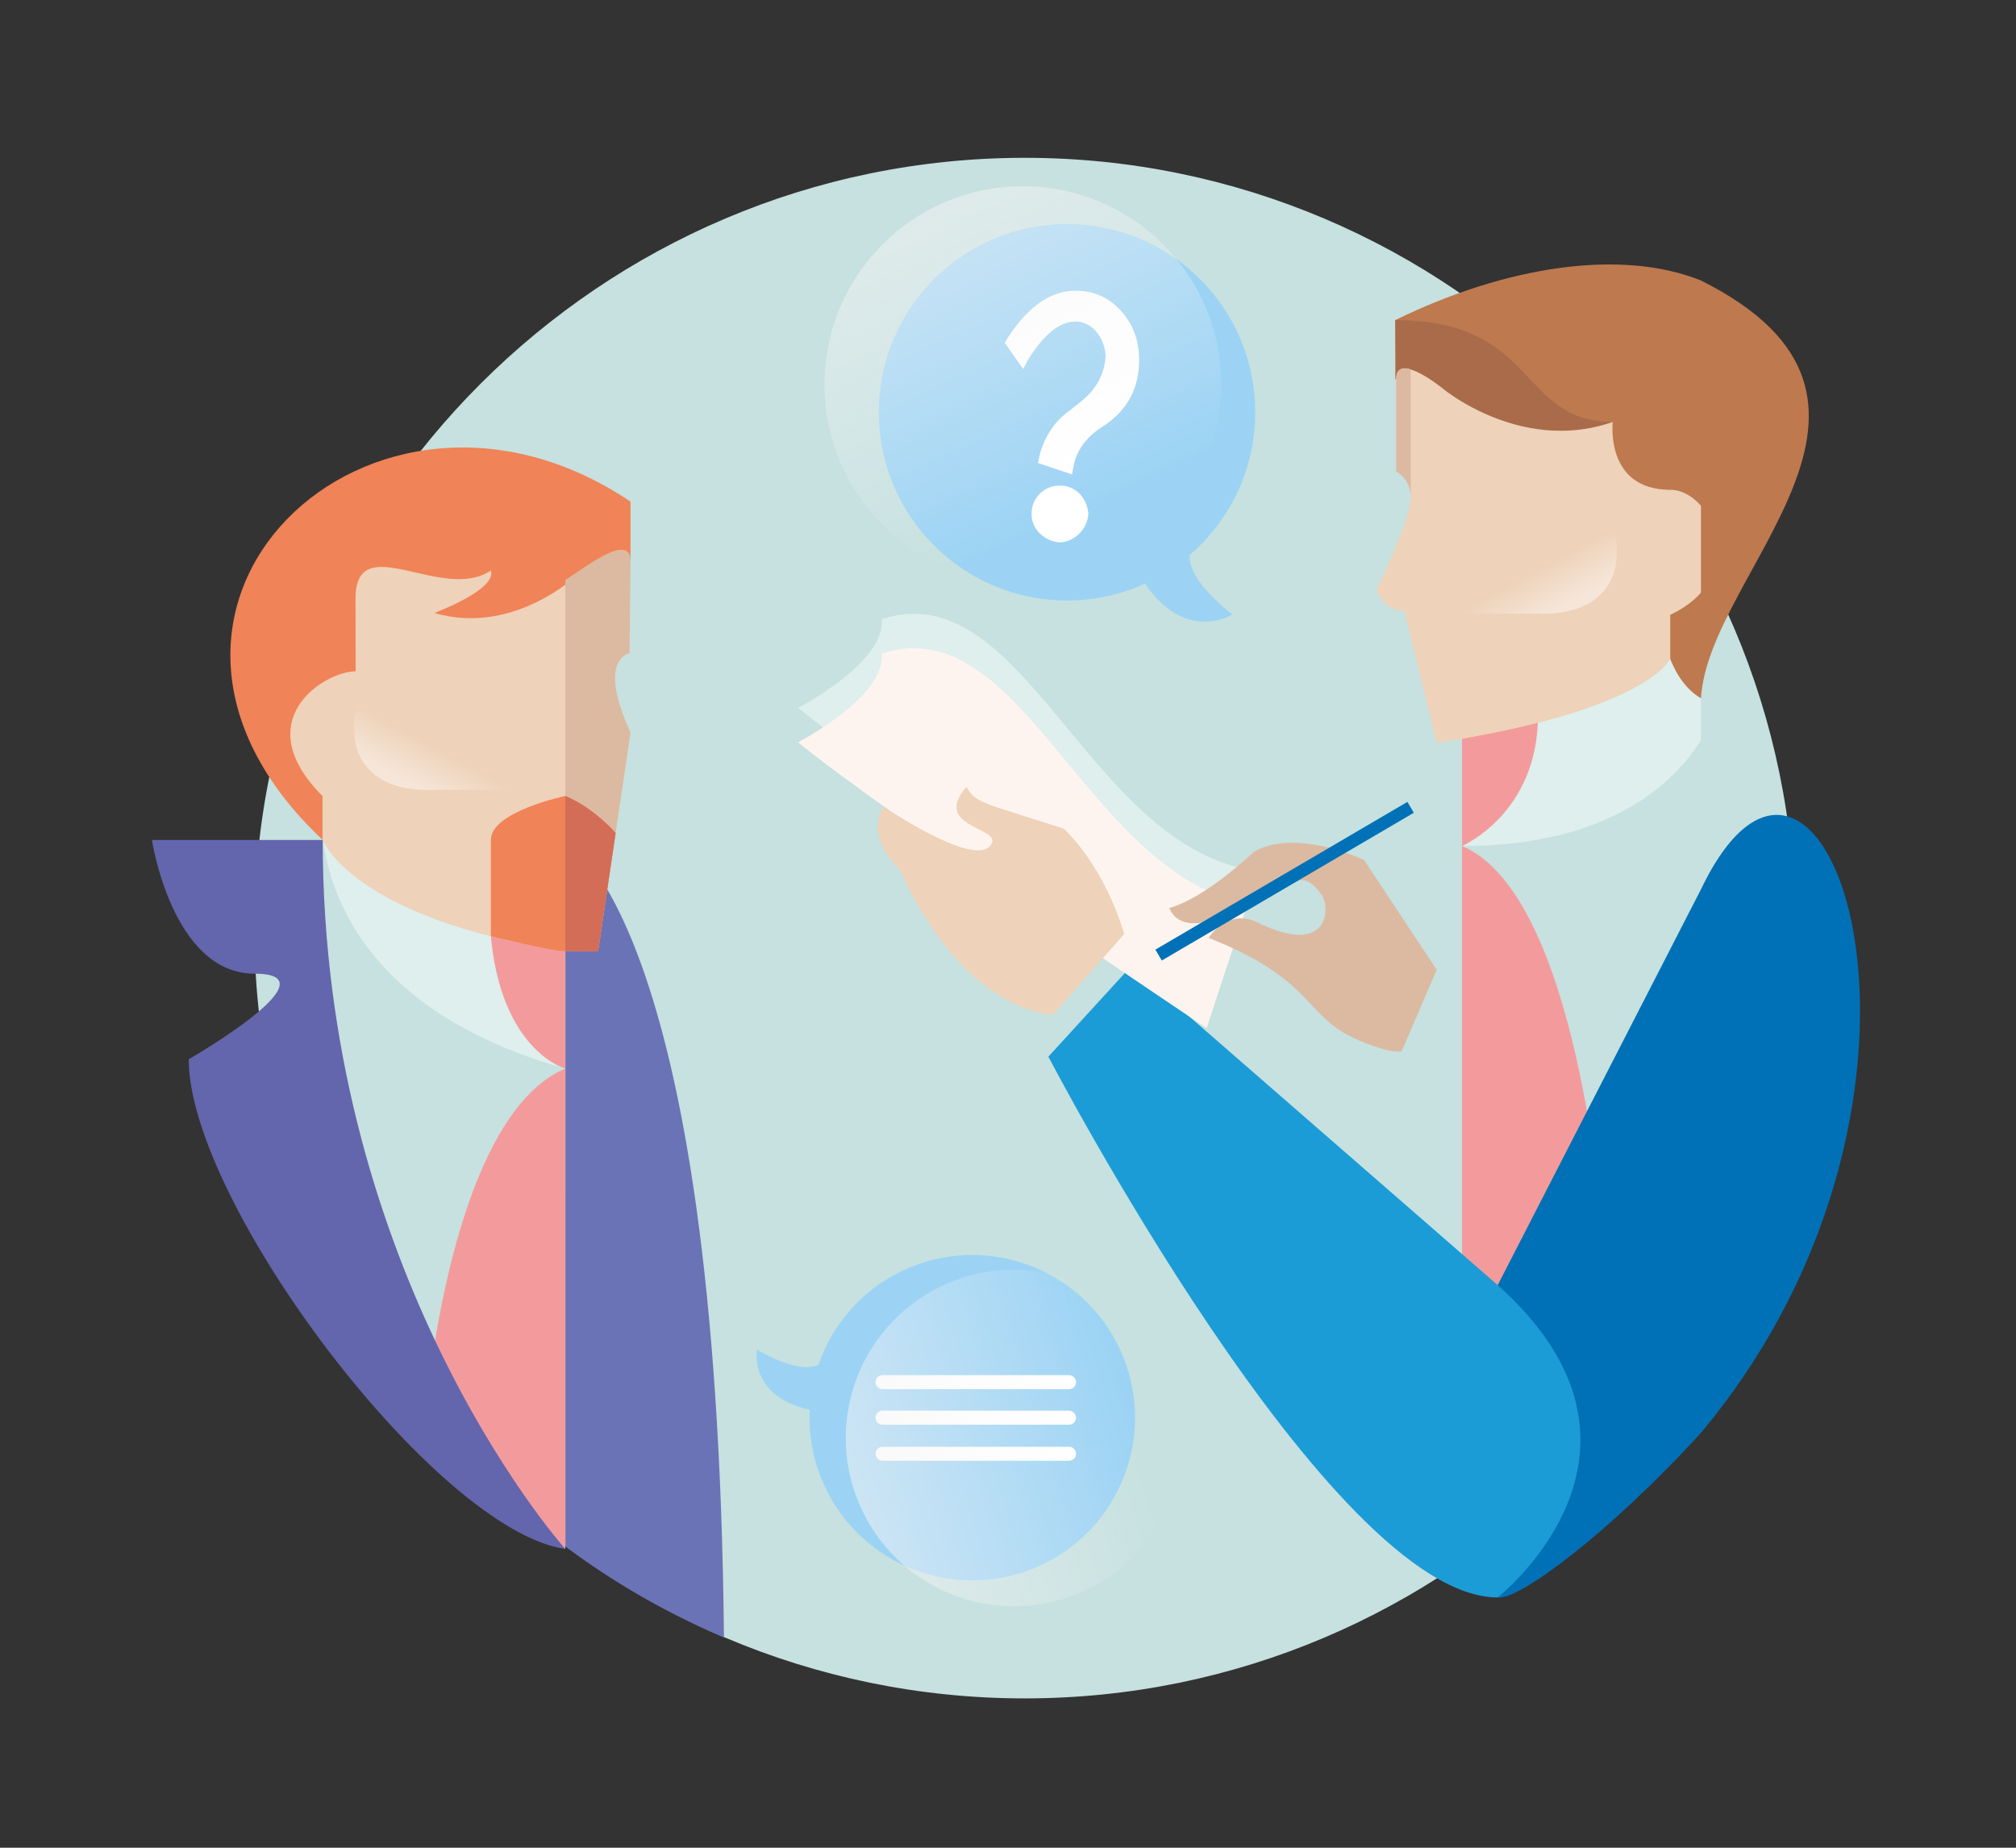 <?xml version="1.0" encoding="utf-8"?>
<!-- Generator: Adobe Illustrator 15.0.0, SVG Export Plug-In . SVG Version: 6.00 Build 0)  -->
<!DOCTYPE svg PUBLIC "-//W3C//DTD SVG 1.1//EN" "http://www.w3.org/Graphics/SVG/1.1/DTD/svg11.dtd">
<svg version="1.1" id="Layer_1" xmlns="http://www.w3.org/2000/svg" xmlns:xlink="http://www.w3.org/1999/xlink" x="0px" y="0px"
	 width="168px" height="154px" viewBox="0 0 168 154" enable-background="new 0 0 168 154" xml:space="preserve">
<rect x="0" y="0" width="168" height="154" fill="#333333" stroke="none"/>
<g>
	<g>
		<path fill-rule="evenodd" clip-rule="evenodd" fill="#C6E1DF" d="M85.396,141.553c35.36,0,64.2-28.84,64.2-64.199
			s-28.84-64.201-64.2-64.201c-35.361,0-64.2,28.841-64.2,64.201S50.035,141.553,85.396,141.553"/>
		<path fill-rule="evenodd" clip-rule="evenodd" fill="#DEEFED" d="M26.892,65.394c0,0-3.261,17.03,20.227,23.677V65.414
			L26.892,65.394z"/>
		<path fill-rule="evenodd" clip-rule="evenodd" fill="#F08357" d="M52.542,46.72v-4.912c-21.547-14.497-46.154,8.912-25.65,28.198
			l-0.006-3.663L52.542,46.72z"/>
		<path fill-rule="evenodd" clip-rule="evenodd" fill="#F39B9C" d="M47.111,79.276v9.788c0,0-6.332-1.711-6.332-13.862
			L47.111,79.276z"/>
		<path fill-rule="evenodd" clip-rule="evenodd" fill="#F39B9C" d="M47.111,89.064v40.036c-3.323-1.746-7.473-6.103-11.654-11.355
			c0.08-0.872,0.316-3.122,0.798-6.017C37.529,104.03,40.555,91.814,47.111,89.064"/>
		<path fill-rule="evenodd" clip-rule="evenodd" fill="#EED2B9" d="M52.542,61.057l-2.728,18.227h-2.707
			c-17.792-2.753-20.216-9.276-20.216-9.276v-3.642c-6.36-6.36,0.176-10.417,2.743-10.417l-0.008-6.061
			c0-5.927,7.242,0.388,11.278-2.341c0.533,1.604-4.705,3.541-4.705,3.541c6.888,2.01,12.38-3.576,12.38-3.576
			s3.883-3.169,3.883-0.795v7.71c0,0-1.213,0.294-1.213,2.151C51.25,58.441,52.542,61.057,52.542,61.057"/>
		<path fill-rule="evenodd" clip-rule="evenodd" fill="#6A73B6" d="M47.108,70.006c0,0,12.65,6.002,13.221,66.473l-0.219-0.095
			h-0.003l-0.217-0.095l-0.003-0.001l-0.219-0.095l-0.001-0.001l-0.218-0.096h-0.002L59.229,136l-0.002-0.001l-0.215-0.097
			l-0.002-0.002l-0.218-0.099v-0.001l-0.218-0.099v-0.001l-0.218-0.1l0,0l-0.215-0.101l-0.002-0.002l-0.215-0.102l-0.002-0.001
			l-0.215-0.103h-0.002l-0.212-0.103l-0.003-0.001l-0.212-0.104l-0.002-0.002l-0.213-0.104l-0.001-0.001l-0.214-0.105h-0.002
			l-0.211-0.106l-0.002-0.001l-0.211-0.106l-0.002-0.001l-0.21-0.107l-0.003-0.002l-0.212-0.107v-0.001l-0.21-0.109l-0.001-0.001
			l-0.211-0.11h-0.001l-0.21-0.111h-0.002l-0.209-0.111l-0.002-0.001l-0.208-0.112l-0.002-0.001l-0.208-0.114h-0.002l-0.208-0.113
			h-0.001l-0.209-0.116h-0.001l-0.206-0.115l-0.003-0.001l-0.207-0.115v-0.001l-0.206-0.117l-0.001-0.001l-0.208-0.117v-0.001
			l-0.205-0.119h-0.002l-0.205-0.119v-0.002l-0.205-0.119h-0.001l-0.205-0.121l-0.001-0.002l-0.202-0.12h-0.002l-0.202-0.122
			l-0.001-0.001l-0.204-0.123v-0.002l-0.202-0.123l-0.204-0.125l-0.202-0.125h-0.001l-0.2-0.127l-0.202-0.127l-0.201-0.127
			l-0.201-0.13l0,0l-0.198-0.129l-0.198-0.129h-0.003l-0.197-0.132h-0.001l-0.198-0.131v-0.002l-0.197-0.131v-0.001l-0.197-0.132
			v-0.002l-0.197-0.132l-0.196-0.135l-0.196-0.135l-0.194-0.136l-0.194-0.137l-0.194-0.137l-0.194-0.138l-0.192-0.139l-0.192-0.141
			l-0.193-0.139l-0.19-0.141l-0.192-0.142V70.006z M47.108,132.766L47.108,132.766l0.003-3.665l-0.001-0.002h-0.001v-0.001V132.766z
			"/>
		<path fill-rule="evenodd" clip-rule="evenodd" fill="#DBBAA1" d="M47.108,79.283V48.327c0.353-0.066,5.436-4.281,5.436-1.607
			l-0.081,7.707c0,0-1.212,0.244-1.212,2.104c0,1.861,1.292,4.526,1.292,4.526L49.84,79.288L47.108,79.283z"/>
		<path fill-rule="evenodd" clip-rule="evenodd" fill="#6366AC" d="M47.111,129.101c-10.816-1.557-31.384-28.913-31.384-40.816
			c0,0,12.389-7.131,5.499-7.131c-6.887,0-8.564-11.146-8.564-11.146h14.231c0,17.387,4.57,31.601,9.363,41.721
			C41.548,122.899,47.111,129.101,47.111,129.101"/>
		<path fill-rule="evenodd" clip-rule="evenodd" fill="#F08357" d="M47.108,66.343c0,0-6.202,1.29-6.202,3.663v8.032
			c0,0,5.175,1.262,6.202,1.245c1.027-0.019,2.732,0.005,2.732,0.005l1.462-9.864C51.302,69.424,49.524,67.343,47.108,66.343"/>
		<path fill-rule="evenodd" clip-rule="evenodd" fill="#D46D57" d="M47.108,66.343v12.94c1.027-0.019,2.732,0.005,2.732,0.005
			l1.462-9.864C51.302,69.424,49.524,67.343,47.108,66.343"/>
		<path fill-rule="evenodd" clip-rule="evenodd" fill="#DEEFED" d="M141.748,61.705c-2.208,3.507-7.585,8.808-19.913,8.808V50.287
			c8.214-9.66,16.648,0.971,19.913,6.024V61.705z"/>
		<path fill-rule="evenodd" clip-rule="evenodd" fill="#BE794F" d="M116.271,31.592V26.68c9.259-4.536,18.86-5.967,25.478-3.302
			c19.918,9.971,0.581,24.279,0,34.823c-1.48-0.857-3.594-3.254-3.594-9.979C138.154,37.876,116.271,31.592,116.271,31.592"/>
		<path fill-rule="evenodd" clip-rule="evenodd" fill="#F39B9C" d="M121.835,126.049c0,11.779,11.689-23.504,11.689-23.504
			s-1.946-27.95-11.689-32.032c0,0,6.332-2.701,6.332-10.908l-6.332,1.969V126.049z"/>
		<path fill-rule="evenodd" clip-rule="evenodd" fill="#AA6B4A" d="M116.271,26.68c11.931,0,10.254,8.487,18.125,8.487l-8.298,3.177
			l-9.749-6.752L116.271,26.68z"/>
		<path fill-rule="evenodd" clip-rule="evenodd" fill="#EED2B9" d="M114.711,49.167c0,0,0.544,1.749,2.306,1.749l2.707,11.005
			c17.794-2.753,19.464-7.04,19.464-7.04v-3.641c1.11-0.52,1.949-1.152,2.561-1.847v-7.24c-0.712-0.815-1.627-1.333-2.567-1.333
			c-3.538,0,0.007-8.422,0.007-8.422c-9.521,7.893-18.954-0.014-18.954-0.014s-3.885-3.169-3.885-0.794v7.71
			c0,0,1.214,0.294,1.214,2.153C117.563,43.313,114.711,49.167,114.711,49.167"/>
		<path fill-rule="evenodd" clip-rule="evenodd" fill="#BE794F" d="M139.18,40.82l0.008-8.422l-4.792,2.767
			C134.396,35.165,133.723,40.82,139.18,40.82"/>
		<path fill-rule="evenodd" clip-rule="evenodd" fill="#DBBAA1" d="M117.563,41.453v-10.66c0,0-1.214-0.525-1.214,0.797v7.71
			C116.349,39.3,117.563,39.874,117.563,41.453"/>
		<path fill-rule="evenodd" clip-rule="evenodd" fill="#0071B6" d="M141.748,74.121l-16.939,32.987v26.031
			c1.653,0.309,9.25-5.289,16.939-13.721C165.61,90.848,151.948,52.848,141.748,74.121"/>
		<path fill-rule="evenodd" clip-rule="evenodd" fill="#1B9CD6" d="M124.808,107.108L94.274,80.514l-6.909,7.552
			c0,0,23.463,45.074,37.442,45.074C124.808,133.14,140.314,120.961,124.808,107.108"/>
		<path fill-rule="evenodd" clip-rule="evenodd" fill="#DEEFED" d="M103.957,72.461l-3.405,10.362c0,0-27.394-18.318-34.043-23.827
			c0,0,7.348-3.816,6.956-7.381C85.147,47.718,90.467,69.839,103.957,72.461"/>
		<path fill-rule="evenodd" clip-rule="evenodd" fill="#FEF4EF" d="M103.957,75.332l-3.405,10.362c0,0-27.394-18.317-34.043-23.828
			c0,0,7.348-3.813,6.956-7.379C85.147,50.588,90.467,72.709,103.957,75.332"/>
		<path fill-rule="evenodd" clip-rule="evenodd" fill="#EED2B9" d="M93.684,77.849l-5.933,6.712c0,0-7.259,0.031-12.758-12.048
			c-3.105-3.112-1.337-5.276-1.337-5.276s7.244,4.925,8.808,3.31c1.562-1.612-5.018-1.433-1.917-4.972
			c0.723,1.426,1.696,1.39,8.104,3.494C92.286,72.604,93.684,77.849,93.684,77.849"/>
		<path fill-rule="evenodd" clip-rule="evenodd" fill="#DBBAA1" d="M119.723,80.824l-6.063-9.161
			c-6.396-2.748-9.166-0.656-9.166-0.656c-3.074,2.793-5.329,4.167-7.058,4.675c1.204,2.833,5.976,0.354,9.599-1.868
			c1.536-0.941,2.284-0.346,3.075,0.724c0.79,1.065,0.71,5.379-5.489,2.263c-2.405-1.032-3.904,1.366-3.904,1.366
			c9.014,3.561,7.798,6.515,12.501,8.533c2.77,1.188,3.59,0.917,3.59,0.917L119.723,80.824z"/>
		
			<rect x="94.933" y="72.94" transform="matrix(-0.863 0.506 -0.506 -0.863 236.652 82.651)" fill-rule="evenodd" clip-rule="evenodd" fill="#0071B6" width="24.335" height="1.051"/>
	</g>
	<g>
		<defs>
			<path id="SVGID_1_" d="M29.832,61.233c0,0.853,0.511,4.465,5.796,4.571h11.634l0.054-4.377v-0.194
				c-7.294-2.32-11.571-3.11-14.07-3.11C29.151,58.123,29.832,60.243,29.832,61.233"/>
		</defs>
		<clipPath id="SVGID_2_">
			<use xlink:href="#SVGID_1_"  overflow="visible"/>
		</clipPath>
		<g clip-path="url(#SVGID_2_)">
			<defs>
				<rect id="SVGID_3_" x="28.069" y="55.11" width="19.247" height="10.694"/>
			</defs>
			<clipPath id="SVGID_4_">
				<use xlink:href="#SVGID_3_"  overflow="visible"/>
			</clipPath>
		</g>
	</g>
	<g>
		
			<linearGradient id="SVGID_5_" gradientUnits="userSpaceOnUse" x1="-6260.889" y1="52.065" x2="-6258.938" y2="48.457" gradientTransform="matrix(-1 0 0 1 -6132.833 0)">
			<stop  offset="0.062" style="stop-color:#FFFFFF"/>
			<stop  offset="1" style="stop-color:#FFFFFF;stop-opacity:0"/>
		</linearGradient>
		<path opacity="0.45" fill="url(#SVGID_5_)" d="M134.703,46.506c0,0.878-0.534,4.639-6.123,4.639c-5.587,0-11.557,0-11.557,0
			l-0.058-4.639C136.488,40.299,134.703,44.891,134.703,46.506z"/>
		<linearGradient id="SVGID_6_" gradientUnits="userSpaceOnUse" x1="36.188" y1="66.758" x2="38.139" y2="63.151">
			<stop  offset="0.062" style="stop-color:#FFFFFF"/>
			<stop  offset="1" style="stop-color:#FFFFFF;stop-opacity:0"/>
		</linearGradient>
		<path opacity="0.45" fill="url(#SVGID_6_)" d="M29.541,61.199c0,0.879,0.533,4.639,6.122,4.639c5.587,0,11.557,0,11.557,0
			l0.057-4.639C27.755,54.991,29.541,59.584,29.541,61.199z"/>
		<path fill="#9CD3F4" d="M102.699,51.209c0,0-3.839,2.458-7.279-2.567v-0.006c-1.98,0.91-4.178,1.415-6.506,1.415
			c-8.655,0-15.68-7.028-15.68-15.688c0-8.666,7.024-15.688,15.68-15.688c8.668,0,15.688,7.022,15.688,15.688
			c0,4.757-2.118,9.021-5.467,11.897C99.008,48.508,102.699,51.209,102.699,51.209z"/>
		<path fill="#9CD3F4" d="M63.086,112.479c0,0-0.747,3.867,4.389,5.021h0.003c-0.094,1.878,0.202,3.811,0.945,5.676
			c2.769,6.957,10.659,10.35,17.611,7.578c6.963-2.765,10.358-10.652,7.59-17.608c-2.771-6.957-10.656-10.353-17.616-7.586
			c-3.821,1.521-6.568,4.588-7.808,8.196C66.435,114.579,63.086,112.479,63.086,112.479z"/>
		<g>
			<path fill="#FFFFFF" d="M94.928,29.998c0,2.233-0.871,3.987-2.618,5.262l-0.78,0.53c-1.177,0.854-1.874,1.914-2.089,3.173
				l-0.104,0.579l-2.844-0.958l0.202-0.906c0.451-1.41,1.174-2.492,2.167-3.249l1.182-0.932c1.325-1.04,2.022-2.341,2.09-3.904
				c-0.067-0.772-0.337-1.436-0.807-1.988c-0.484-0.538-1.058-0.806-1.713-0.806c-1.307,0-2.629,1.065-3.953,3.198l-0.402,0.756
				l-1.537-2.192c1.763-2.887,3.726-4.331,5.893-4.331c1.545,0,2.822,0.571,3.831,1.71C94.433,27.052,94.928,28.402,94.928,29.998z
				 M90.697,42.842c-0.049,0.62-0.293,1.156-0.73,1.611c-0.451,0.454-0.998,0.704-1.636,0.756c-0.656-0.052-1.216-0.302-1.688-0.756
				c-0.451-0.455-0.68-0.991-0.68-1.611c0-0.673,0.229-1.235,0.68-1.69c0.453-0.451,1.014-0.679,1.688-0.679
				c0.653,0,1.208,0.236,1.661,0.705C90.412,41.631,90.648,42.186,90.697,42.842z"/>
		</g>
		<path fill="#FFFFFF" d="M89.085,115.78h-15.54c-0.321,0-0.58-0.263-0.58-0.584c0-0.323,0.259-0.584,0.58-0.584h15.54
			c0.321,0,0.583,0.261,0.583,0.584C89.668,115.518,89.406,115.78,89.085,115.78z"/>
		<path fill="#FFFFFF" d="M89.085,118.742h-15.54c-0.321,0-0.58-0.264-0.58-0.582c0-0.323,0.259-0.586,0.58-0.586h15.54
			c0.321,0,0.583,0.263,0.583,0.586C89.668,118.479,89.406,118.742,89.085,118.742z"/>
		<path fill="#FFFFFF" d="M89.085,121.748h-15.54c-0.321,0-0.58-0.264-0.58-0.585c0-0.32,0.259-0.581,0.58-0.581h15.54
			c0.321,0,0.583,0.261,0.583,0.581C89.668,121.484,89.406,121.748,89.085,121.748z"/>
		
			<linearGradient id="SVGID_7_" gradientUnits="userSpaceOnUse" x1="108.788" y1="-145.161" x2="141.125" y2="-138.215" gradientTransform="matrix(0.601 0.799 -0.799 0.601 -105.183 12.952)">
			<stop  offset="0" style="stop-color:#F1F1F2;stop-opacity:0.65"/>
			<stop  offset="0.184" style="stop-color:#F3F3F4;stop-opacity:0.53"/>
			<stop  offset="1" style="stop-color:#F8F8F9;stop-opacity:0"/>
			<stop  offset="1" style="stop-color:#FFFFFF;stop-opacity:0"/>
		</linearGradient>
		<circle fill="url(#SVGID_7_)" cx="85.238" cy="32.057" r="16.533"/>
		
			<linearGradient id="SVGID_8_" gradientUnits="userSpaceOnUse" x1="83.373" y1="-68.227" x2="110.81" y2="-62.334" gradientTransform="matrix(0.877 -0.481 0.481 0.877 26.785 224.99)">
			<stop  offset="0" style="stop-color:#F1F1F2;stop-opacity:0.65"/>
			<stop  offset="0.184" style="stop-color:#F3F3F4;stop-opacity:0.53"/>
			<stop  offset="1" style="stop-color:#F8F8F9;stop-opacity:0"/>
			<stop  offset="1" style="stop-color:#FFFFFF;stop-opacity:0"/>
		</linearGradient>
		<path fill="url(#SVGID_8_)" d="M96.81,113.105c3.725,6.793,1.239,15.32-5.55,19.046c-6.791,3.726-15.319,1.242-19.047-5.55
			s-1.244-15.318,5.55-19.047C84.552,103.829,93.079,106.314,96.81,113.105z"/>
	</g>
</g>
</svg>
